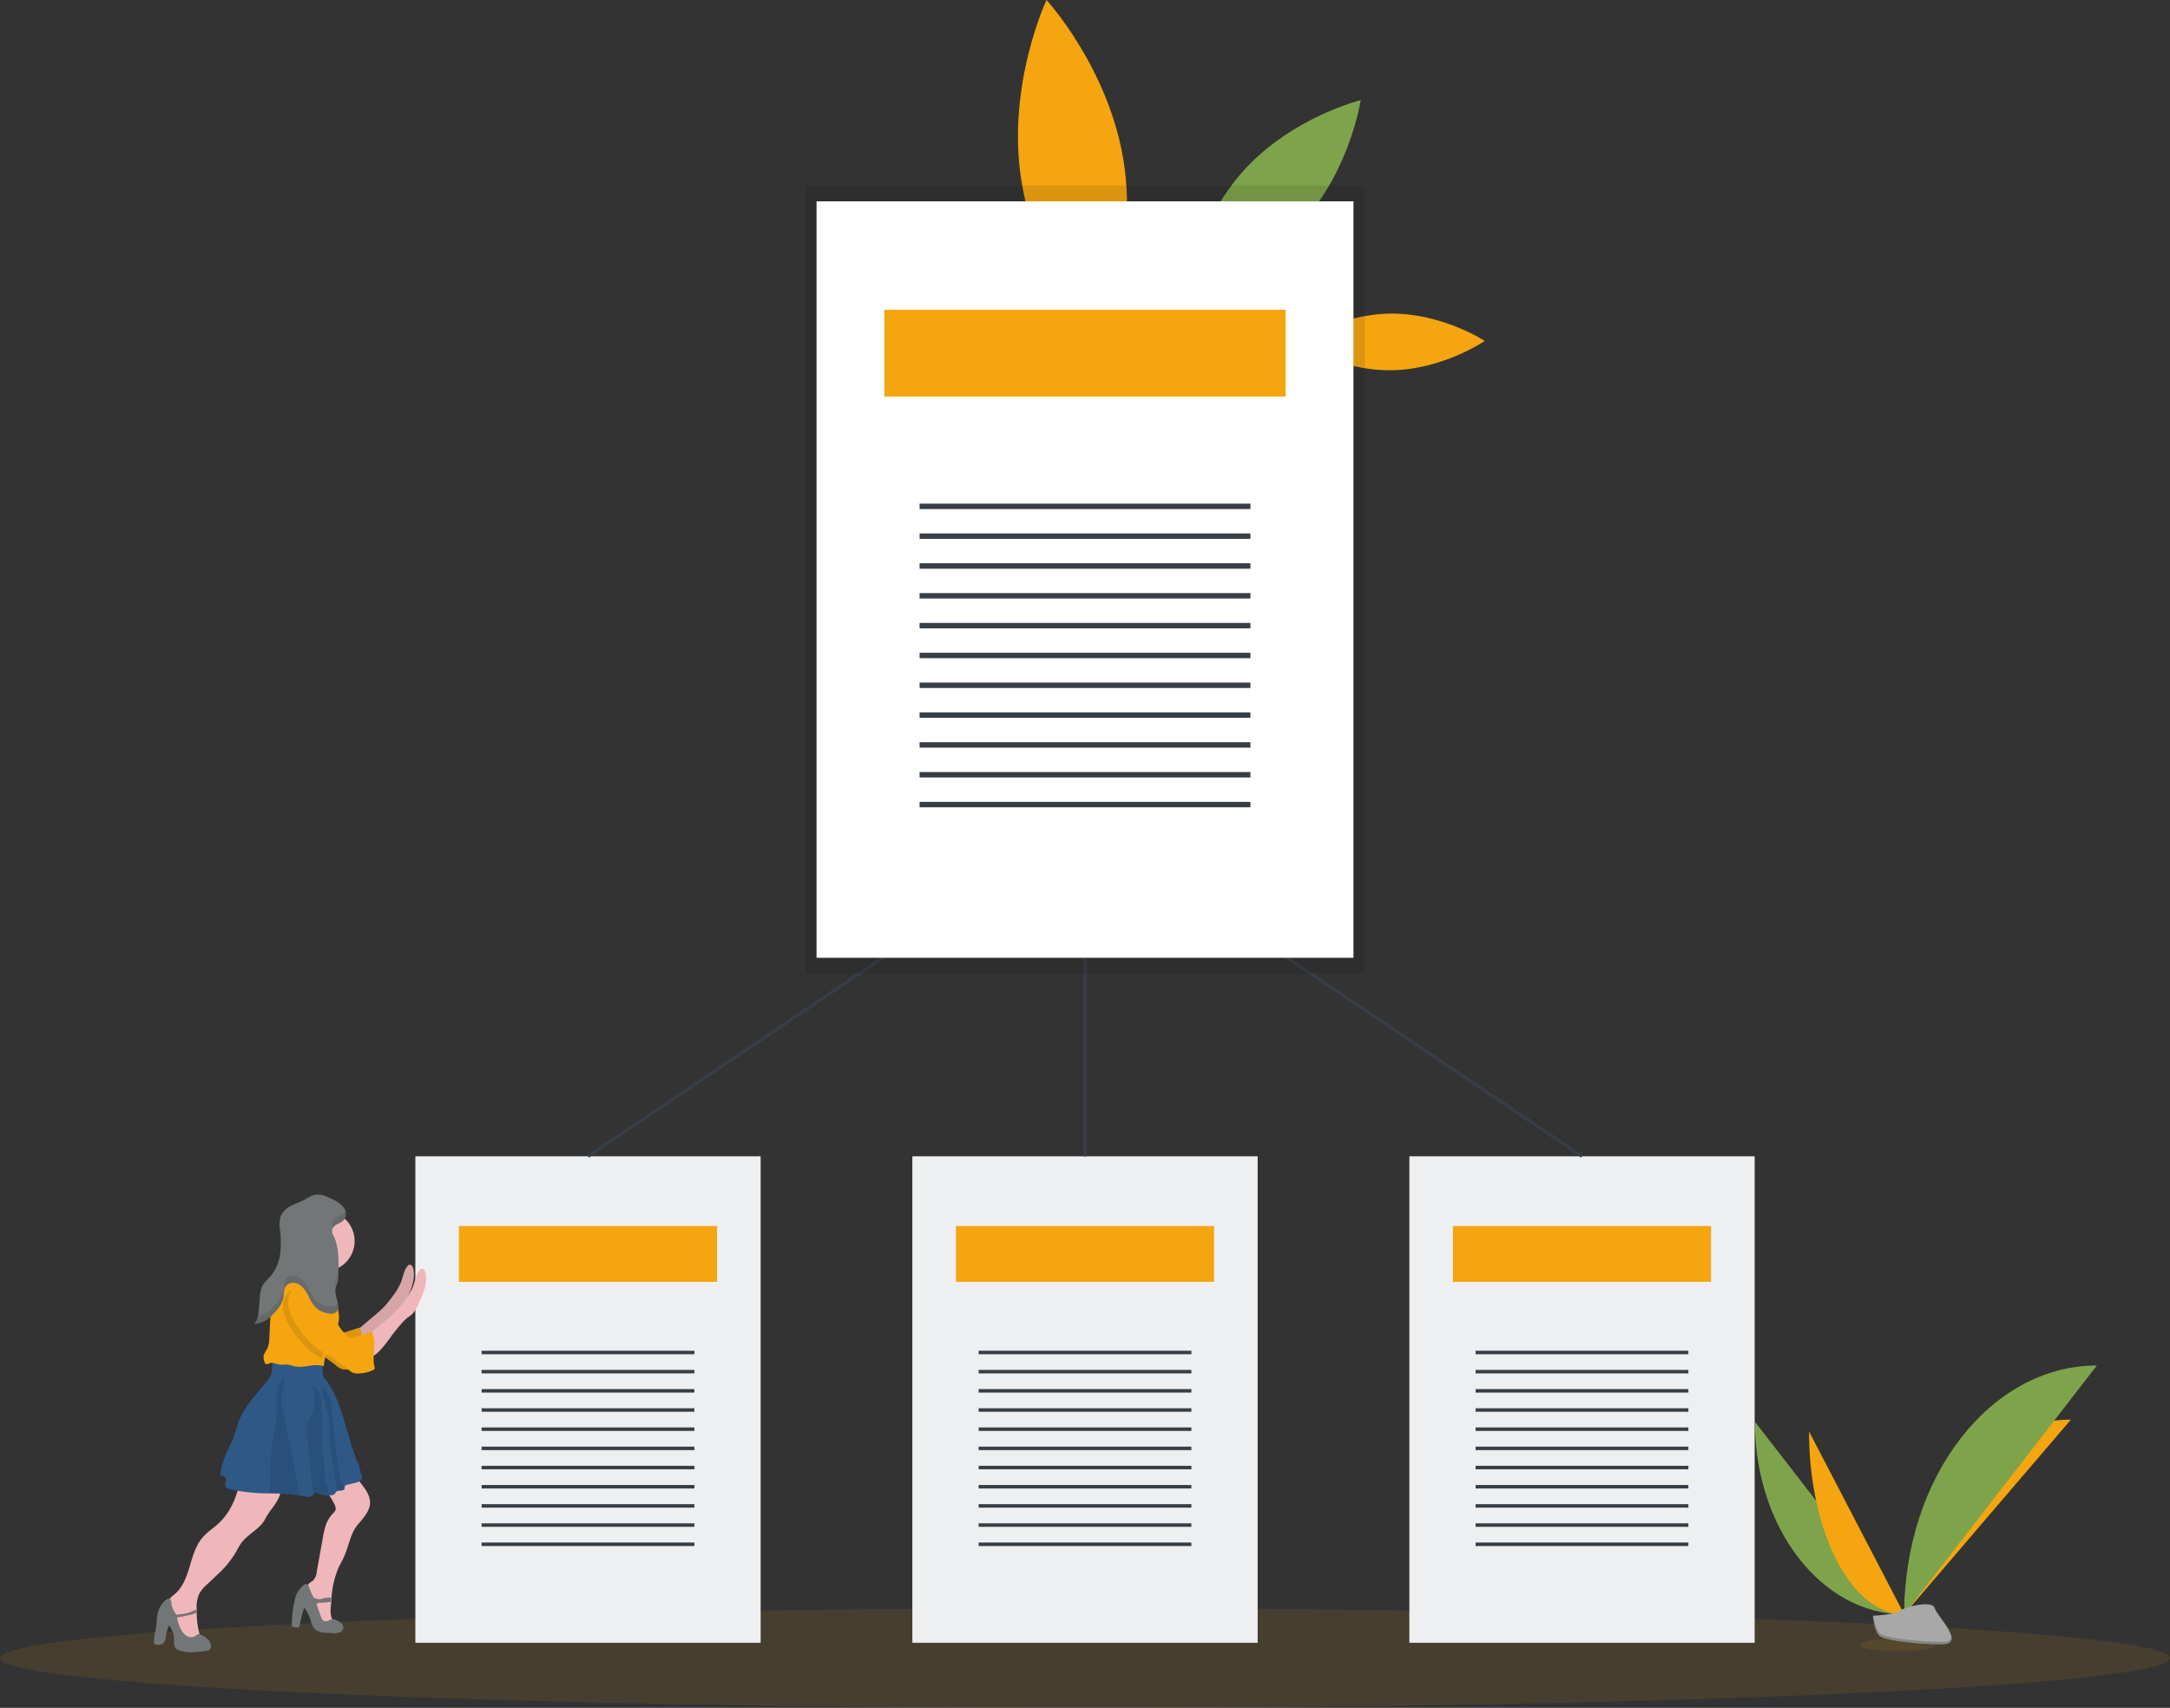 <svg xmlns="http://www.w3.org/2000/svg" width="661.487" height="520.675" viewBox="0 0 661.487 520.675"><rect x="0" y="0" width="661.487" height="520.675" fill="#333333" stroke="none"/><g transform="translate(0 -0.02)"><path d="M600.669,96.741c4.367,28.785-7.752,54.5-7.752,54.5s-19.231-20.949-23.6-49.741S577.072,47,577.072,47,596.3,67.943,600.669,96.741Z" transform="translate(-258.059 -46.98)" fill="#f4a50f"/><path d="M728.4,195c15.846-.174,28.785,8.327,28.785,8.327s-12.752,8.779-28.6,8.947-28.785-8.327-28.785-8.327S712.552,195.173,728.4,195Z" transform="translate(-304.587 -99.373)" fill="#f4a50f"/><path d="M665.3,115.581c-14.748,16.208-17.868,37.39-17.868,37.39s20.788-5.1,35.529-21.317S700.833,94.27,700.833,94.27,680.046,99.373,665.3,115.581Z" transform="translate(-286.048 -63.714)" fill="#7ea44b"/><ellipse cx="330.743" cy="15.181" rx="330.743" ry="15.181" transform="translate(0 490.334)" fill="#f4a50f" opacity="0.1"/><path d="M203.946,545.74h97.311V694.051H196V545.74h7.946" transform="translate(-69.387 -193.194)" fill="#eeeff0"/><rect width="78.674" height="17.009" transform="translate(139.901 373.812)" fill="#f4a50f"/><rect width="64.857" height="1.066" transform="translate(146.813 411.821)" fill="#373e46"/><rect width="64.857" height="1.066" transform="translate(146.813 417.667)" fill="#373e46"/><rect width="64.857" height="1.066" transform="translate(146.813 423.514)" fill="#373e46"/><rect width="64.857" height="1.066" transform="translate(146.813 429.36)" fill="#373e46"/><rect width="64.857" height="1.066" transform="translate(146.813 435.206)" fill="#373e46"/><rect width="64.857" height="1.066" transform="translate(146.813 441.059)" fill="#373e46"/><rect width="64.857" height="1.066" transform="translate(146.813 446.905)" fill="#373e46"/><rect width="64.857" height="1.066" transform="translate(146.813 452.751)" fill="#373e46"/><rect width="64.857" height="1.066" transform="translate(146.813 458.597)" fill="#373e46"/><rect width="64.857" height="1.066" transform="translate(146.813 464.443)" fill="#373e46"/><rect width="64.857" height="1.066" transform="translate(146.813 470.296)" fill="#373e46"/><path d="M438.476,545.74h97.311V694.051H430.53V545.74h7.946" transform="translate(-152.415 -193.194)" fill="#eeeff0"/><rect width="78.674" height="17.009" transform="translate(291.403 373.812)" fill="#f4a50f"/><rect width="64.857" height="1.066" transform="translate(298.315 411.821)" fill="#373e46"/><rect width="64.857" height="1.066" transform="translate(298.315 417.667)" fill="#373e46"/><rect width="64.857" height="1.066" transform="translate(298.315 423.514)" fill="#373e46"/><rect width="64.857" height="1.066" transform="translate(298.315 429.36)" fill="#373e46"/><rect width="64.857" height="1.066" transform="translate(298.315 435.206)" fill="#373e46"/><rect width="64.857" height="1.066" transform="translate(298.315 441.059)" fill="#373e46"/><rect width="64.857" height="1.066" transform="translate(298.315 446.905)" fill="#373e46"/><rect width="64.857" height="1.066" transform="translate(298.315 452.751)" fill="#373e46"/><rect width="64.857" height="1.066" transform="translate(298.315 458.597)" fill="#373e46"/><rect width="64.857" height="1.066" transform="translate(298.315 464.443)" fill="#373e46"/><rect width="64.857" height="1.066" transform="translate(298.315 470.296)" fill="#373e46"/><path d="M673.006,545.74h97.311V694.051H665.06V545.74h7.946" transform="translate(-235.442 -193.194)" fill="#eeeff0"/><rect width="78.674" height="17.009" transform="translate(442.912 373.812)" fill="#f4a50f"/><rect width="64.857" height="1.066" transform="translate(449.817 411.821)" fill="#373e46"/><rect width="64.857" height="1.066" transform="translate(449.817 417.667)" fill="#373e46"/><rect width="64.857" height="1.066" transform="translate(449.817 423.514)" fill="#373e46"/><rect width="64.857" height="1.066" transform="translate(449.817 429.36)" fill="#373e46"/><rect width="64.857" height="1.066" transform="translate(449.817 435.206)" fill="#373e46"/><rect width="64.857" height="1.066" transform="translate(449.817 441.059)" fill="#373e46"/><rect width="64.857" height="1.066" transform="translate(449.817 446.905)" fill="#373e46"/><rect width="64.857" height="1.066" transform="translate(449.817 452.751)" fill="#373e46"/><rect width="64.857" height="1.066" transform="translate(449.817 458.597)" fill="#373e46"/><rect width="64.857" height="1.066" transform="translate(449.817 464.443)" fill="#373e46"/><rect width="64.857" height="1.066" transform="translate(449.817 470.296)" fill="#373e46"/><path d="M428.972,489.805V387.74L277.47,489.805" transform="translate(-98.229 -137.259)" fill="none" stroke="#373e46" stroke-miterlimit="10" stroke-width="1"/><line x1="151.502" y1="102.065" transform="translate(330.743 250.481)" fill="none" stroke="#373e46" stroke-miterlimit="10" stroke-width="1"/><g transform="translate(245.474 56.556)" opacity="0.1"><path d="M392.874,87.54H380V327.846H550.54V87.54Z" transform="translate(-380 -87.54)"/></g><path d="M397.678,95.04H548.986V325.656H385.32V95.04h12.358" transform="translate(-136.41 -33.639)" fill="#fff"/><rect width="122.336" height="26.453" transform="translate(269.575 94.463)" fill="#f4a50f"/><rect width="100.844" height="1.654" transform="translate(280.324 153.564)" fill="#373e46"/><rect width="100.844" height="1.654" transform="translate(280.324 162.653)" fill="#373e46"/><rect width="100.844" height="1.654" transform="translate(280.324 171.748)" fill="#373e46"/><rect width="100.844" height="1.654" transform="translate(280.324 180.837)" fill="#373e46"/><rect width="100.844" height="1.654" transform="translate(280.324 189.933)" fill="#373e46"/><rect width="100.844" height="1.654" transform="translate(280.324 199.028)" fill="#373e46"/><rect width="100.844" height="1.654" transform="translate(280.324 208.117)" fill="#373e46"/><rect width="100.844" height="1.654" transform="translate(280.324 217.212)" fill="#373e46"/><rect width="100.844" height="1.654" transform="translate(280.324 226.301)" fill="#373e46"/><rect width="100.844" height="1.654" transform="translate(280.324 235.397)" fill="#373e46"/><rect width="100.844" height="1.654" transform="translate(280.324 244.486)" fill="#373e46"/><path d="M201.722,747.191c.11,2.584-1.525,4.851-3.081,6.9a25.129,25.129,0,0,0-1.893,3.017c-1.692,3.01-5.329,4.444-7.3,7.287-.472.691-.84,1.447-1.26,2.177a28.929,28.929,0,0,1-5.316,6.75l-3.527,3.333a11.3,11.3,0,0,0-2.649,3.172,10.3,10.3,0,0,0-.685,4.7v.891a26.878,26.878,0,0,0,.646,5.814,2.9,2.9,0,0,1,.1,1.835,2.384,2.384,0,0,1-1.57,1.176,3.32,3.32,0,0,1-2.145.142,3.644,3.644,0,0,1-1.6-1.434c-2.08-2.855-2.92-6.389-4.16-9.69a2.183,2.183,0,0,1,.478-2.054,11.79,11.79,0,0,1,1.621-1.479c2.455-2.145,3.6-5.381,4.522-8.5s1.841-6.382,3.986-8.831c1.389-1.589,3.23-2.733,4.767-4.16,3.876-3.579,5.814-8.792,6.8-13.96a10.337,10.337,0,0,1,3.6-.045l6.344.84a2.875,2.875,0,0,1,1.886.743A2.28,2.28,0,0,1,201.722,747.191Z" transform="translate(-116.039 -293.761)" fill="#efb7b9"/><path d="M252.094,751.523a6.763,6.763,0,0,1-.988,2.694,24.232,24.232,0,0,1-2.584,3.307c-2.422,2.784-2.836,6.744-4.38,10.1-.5,1.085-1.124,2.112-1.628,3.23a27.288,27.288,0,0,0-2.112,9.134c-.032.4-.071.807-.1,1.214s-.078,1-.116,1.5a7.767,7.767,0,0,0,.375,3.876c.291.646.756,1.124.775,1.8a3.021,3.021,0,0,1-3.7.071,7.345,7.345,0,0,1-2.345-3.185,29.426,29.426,0,0,1-2.2-6.99,2.956,2.956,0,0,1,.413-2.649,10.123,10.123,0,0,1,1.156-.788,4.335,4.335,0,0,0,1.221-2.758q.93-5.226,1.867-10.446a23.874,23.874,0,0,1,.549-2.532,10.124,10.124,0,0,1,2.849-5.168,1.57,1.57,0,0,0,.478-1.441,4.44,4.44,0,0,0-.594-1.466,12.5,12.5,0,0,0-4.522-5.168,23.21,23.21,0,0,1,7.106-4.063,2.752,2.752,0,0,1,1.46-.252,2.514,2.514,0,0,1,.762.3,12.984,12.984,0,0,1,3.482,3.23C250.828,746.962,252.372,749.139,252.094,751.523Z" transform="translate(-139.325 -292.855)" fill="#efb7b9"/><path d="M177.1,813.924a7.434,7.434,0,0,0-2.151-1.428,1.453,1.453,0,0,0-.581-.2c-.5,0-.872.426-1.292.646a2.377,2.377,0,0,1-2.261,0,4.657,4.657,0,0,1-1.68-1.608,11.913,11.913,0,0,1-1.46-4.134l3.947-.743a8.565,8.565,0,0,0,2.061-.775c0-.123,0-.239,0-.362v-.53c-.73.213-2.274.93-2.642,1.014a28.286,28.286,0,0,1-3.6.575c-.187-.375-.459-.7-.646-1.066a6.021,6.021,0,0,1-.827-2.4,2.991,2.991,0,0,0-.194-.988.775.775,0,0,0-.8-.485.962.962,0,0,0-.355.174,6.893,6.893,0,0,0-2.468,3.088c-.736,1.848-.646,3.915-.924,5.885a22.149,22.149,0,0,0-.6,4.438.4.4,0,0,0,.065.226.42.42,0,0,0,.245.116,2.965,2.965,0,0,0,2.435-.168,3.438,3.438,0,0,0,.891-2.319,11.407,11.407,0,0,1,1-3.23,6.666,6.666,0,0,1,1.5,4.431,3.612,3.612,0,0,0,.5,2.545,2.52,2.52,0,0,0,1.059.607,10.715,10.715,0,0,0,2.506.543,21.149,21.149,0,0,0,4.645-.239c.484-.058.975-.123,1.453-.226a1.7,1.7,0,0,0,.685-.284,1.292,1.292,0,0,0,.4-.782,2.855,2.855,0,0,0-.911-2.319Z" transform="translate(-113.707 -314.062)" fill="#727677"/><path d="M240.842,806.557a4.908,4.908,0,0,0-1.292-.833,2.822,2.822,0,0,0-1.247-.413,3.812,3.812,0,0,0-1.421.433,1.705,1.705,0,0,1-1.447.065,1.938,1.938,0,0,1-.717-1.021c-.556-1.292-.969-2.7-1.453-4.044a.981.981,0,0,1,.478-.394,1.292,1.292,0,0,1,.465-.058,13.656,13.656,0,0,0,3.482-.342c0-.407.065-.814.1-1.214a6.9,6.9,0,0,0-2.435.207,3.8,3.8,0,0,1-1.725.239c-.4-.084-.782-.329-1.169-.381-.181-.342-.381-.646-.575-1.008-.484-.859-.646-1.86-1.111-2.7a.937.937,0,0,0-.762-.51,1.292,1.292,0,0,0-.866.51,9.213,9.213,0,0,0-2.041,2.648,7.834,7.834,0,0,0-.439,1.434,34.98,34.98,0,0,0-.924,8.4,5.254,5.254,0,0,0,2.216.213q.575-2.855,1.4-5.652a.265.265,0,0,1,.1-.174c.123-.065.245.065.317.181a14.321,14.321,0,0,1,1.621,3.23,8.89,8.89,0,0,0,.833,2.39,3.688,3.688,0,0,0,2.061,1.4,10.65,10.65,0,0,0,2.519.323l1.292.065a5.259,5.259,0,0,0,2.035-.155,1.822,1.822,0,0,0,1.292-1.46,1.79,1.79,0,0,0-.588-1.369Z" transform="translate(-136.761 -311.636)" fill="#727677"/><path d="M234.812,724.885a4.019,4.019,0,0,1-2,.9l-2.19.536a.9.9,0,0,0-.646.342c-.123.232-.039.517-.1.769a.646.646,0,0,1-.136.271,1.6,1.6,0,0,1-1.13.4,2.869,2.869,0,0,0-1.059.161.852.852,0,0,0-.355.284c-.11.161-.161.362-.278.51a1.247,1.247,0,0,1-.756.394,6.222,6.222,0,0,1-.911.142,6.764,6.764,0,0,1-3.54-.646,1.24,1.24,0,0,0-.885-.213.872.872,0,0,0-.439.355,5.565,5.565,0,0,1-.368.5c-.562.607-1.544.446-2.351.278-.5-.11-1.008-.2-1.512-.284a68.554,68.554,0,0,0-9.154-.646,56.858,56.858,0,0,1-11.776-1.169c-.84-.2-1.854-.646-1.809-1.544,0-.491.413-.911.413-1.4,0-.833-1.027-1.292-1.848-1.421.3-4.574,3.043-8.572,4.47-12.92.355-1.079.646-2.183,1.021-3.23,1.738-4.806,5.562-8.5,8.74-12.506a7.308,7.308,0,0,0,1.189-1.873,8.121,8.121,0,0,0,.42-2.526l.174-3.017a53.413,53.413,0,0,1,13.914.866,1.292,1.292,0,0,1,.795.394,1.227,1.227,0,0,1,.174.53c.181,1.1.3,2.209.375,3.32a3.011,3.011,0,0,0,.1.723,3.085,3.085,0,0,0,.5.82c2.694,3.417,4.3,7.6,5.594,11.815s2.319,8.508,3.947,12.6a17.716,17.716,0,0,1,1.434,4.522,1.382,1.382,0,0,1-.032,1.951Z" transform="translate(-124.814 -273.627)" fill="#2e5987"/><path d="M224.434,733.234a68.545,68.545,0,0,0-9.154-.646l.252-8.495c.058-1.88.116-3.766.342-5.633.317-2.655.963-5.265,1.292-7.913a35.147,35.147,0,0,0,.252-4.586,27.405,27.405,0,0,1,.129-4.664c.213-1.292.762-3.055,1.938-3.747.782,1.066-.42,4.057-.556,5.336-.291,2.668.426,5.323,1.046,7.926.743,3.127,1.35,6.285,1.938,9.444Q223.187,726.729,224.434,733.234Z" transform="translate(-133.059 -277.286)" opacity="0.1"/><path d="M239.607,734.573a6.763,6.763,0,0,1-3.54-.646,1.24,1.24,0,0,0-.885-.213.872.872,0,0,0-.439.355c-1.04-4.935-.982-10.077-1.809-15.064a15.384,15.384,0,0,1-.355-5.362c.368-1.893,1.563-3.534,2.028-5.4a14.6,14.6,0,0,0,.258-3.753,8.935,8.935,0,0,0-.8-3.23,3.717,3.717,0,0,1,2.422,2.222,10.387,10.387,0,0,1,.711,3.8c.174,3.139.2,6.273.155,9.412a35.455,35.455,0,0,0,.1,4.386c.161,1.441.517,2.849.646,4.289a31.112,31.112,0,0,0,.355,5.168A27.456,27.456,0,0,1,239.607,734.573Z" transform="translate(-139.137 -278.599)" opacity="0.1"/><path d="M246.761,732.844a1.6,1.6,0,0,1-1.13.4,2.867,2.867,0,0,0-1.059.162l-1.822-11.253a38.158,38.158,0,0,1-.523-4.173c-.078-1.621.045-3.23-.065-4.864a34.881,34.881,0,0,0-1.118-5.859c-.284-1.143-1.576-4.567-.853-5.536a6.537,6.537,0,0,1,2.2,3.546,22.694,22.694,0,0,1,.749,4.431q.426,4.328.866,8.676c.478,4.806.975,9.69,2.649,14.212A2.4,2.4,0,0,1,246.761,732.844Z" transform="translate(-141.801 -278.762)" opacity="0.1"/><path d="M261.082,659.1c.807-.685,1.621-1.376,2.371-2.132a32.647,32.647,0,0,0,2.9-3.553,18.313,18.313,0,0,0,2.448-4.076c.646-1.7.866-3.63,2.015-5.039a1.2,1.2,0,0,1,.523-.407c.646-.207,1.143.646,1.292,1.292.614,3.327-.846,6.647-2.274,9.69a8.928,8.928,0,0,1-1.783,2.816,16.448,16.448,0,0,1-1.4,1.079,14.855,14.855,0,0,0-1.977,1.938c-1.021,1.163-2,2.371-2.926,3.618a38.4,38.4,0,0,1-3.585,4.522,8.973,8.973,0,0,1-4.961,2.726c.543-.078.362-3.269.3-3.669-.084-.588-.484-1.292-.5-1.841,0-.7.271-.8.853-1.292Z" transform="translate(-146.6 -258.279)" fill="#efb7b9"/><path d="M261.082,659.1c.807-.685,1.621-1.376,2.371-2.132a32.647,32.647,0,0,0,2.9-3.553,18.313,18.313,0,0,0,2.448-4.076c.646-1.7.866-3.63,2.015-5.039a1.2,1.2,0,0,1,.523-.407c.646-.207,1.143.646,1.292,1.292.614,3.327-.846,6.647-2.274,9.69a8.928,8.928,0,0,1-1.783,2.816,16.448,16.448,0,0,1-1.4,1.079,14.855,14.855,0,0,0-1.977,1.938c-1.021,1.163-2,2.371-2.926,3.618a38.4,38.4,0,0,1-3.585,4.522,8.973,8.973,0,0,1-4.961,2.726c.543-.078.362-3.269.3-3.669-.084-.588-.484-1.292-.5-1.841,0-.7.271-.8.853-1.292Z" transform="translate(-146.6 -258.279)" opacity="0.1"/><path d="M227.565,636.29s-1.86,9.231-4,10.794,11.686,3.378,11.686,3.378.31-7.377,4-10.762S227.565,636.29,227.565,636.29Z" transform="translate(-135.913 -255.599)" fill="#efb7b9"/><path d="M222.091,651.526a3.876,3.876,0,0,0-2.364,1.292,6.637,6.637,0,0,0-1.24,6.014,17.442,17.442,0,0,0,2.9,5.659,27.129,27.129,0,0,0,5.5,6.227,41.336,41.336,0,0,0,3.714,2.4,60.756,60.756,0,0,1,6.111,4.3,5.35,5.35,0,0,0,1.447.924,4.119,4.119,0,0,0,1.408.181,10.981,10.981,0,0,0,4.664-1.085.827.827,0,0,0,.349-.252.956.956,0,0,0,0-.756c-.872-3.5.8-7.481-.859-10.685-1.8.581-3.785,1.214-5.588,1.8a2.157,2.157,0,0,1-.872.149,1.848,1.848,0,0,1-.943-.517A19.4,19.4,0,0,1,232,660.8a26.143,26.143,0,0,0-3.973-6.628C226.271,652.276,224.662,651.255,222.091,651.526Z" transform="translate(-134.115 -260.977)" fill="#f4a50f"/><path d="M222.091,651.526a3.876,3.876,0,0,0-2.364,1.292,6.637,6.637,0,0,0-1.24,6.014,17.442,17.442,0,0,0,2.9,5.659,27.129,27.129,0,0,0,5.5,6.227,41.336,41.336,0,0,0,3.714,2.4,60.756,60.756,0,0,1,6.111,4.3,5.35,5.35,0,0,0,1.447.924,4.119,4.119,0,0,0,1.408.181,10.981,10.981,0,0,0,4.664-1.085.827.827,0,0,0,.349-.252.956.956,0,0,0,0-.756c-.872-3.5.8-7.481-.859-10.685-1.8.581-3.785,1.214-5.588,1.8a2.157,2.157,0,0,1-.872.149,1.848,1.848,0,0,1-.943-.517A19.4,19.4,0,0,1,232,660.8a26.143,26.143,0,0,0-3.973-6.628C226.271,652.276,224.662,651.255,222.091,651.526Z" transform="translate(-134.115 -260.977)" opacity="0.1"/><circle cx="9.225" cy="9.225" r="9.225" transform="translate(89.656 369.161)" fill="#efb7b9"/><path d="M234.587,665.095v.039c-.536.988-1.331,1.822-1.88,2.8a12.274,12.274,0,0,0-1.143,3.637c-.174.84-.329,1.68-.472,2.526s-.284,1.712-.413,2.584c-2.784-.943-5.872.646-8.76.065a18.01,18.01,0,0,0-2.584-.581c-.646,0-1.292.116-1.938.058-1.066-.1-2.125-.775-3.146-.433-.452.155-1.014.478-1.344.123a.987.987,0,0,1-.168-.317,3.947,3.947,0,0,1-.342-2.261,7.331,7.331,0,0,1,.963-1.725,7.752,7.752,0,0,0,.749-3.327c.187-2.965.181-5.956.646-8.889a15.672,15.672,0,0,1,3.495-8.068,5.814,5.814,0,0,1,3.689-2.132c5.336-.433,9.645,2.506,11.977,7.177C235.291,659.074,236.028,662.414,234.587,665.095Z" transform="translate(-132.024 -260.153)" fill="#f4a50f"/><path d="M266.792,661.009c.814-.691,1.628-1.376,2.371-2.138a31.841,31.841,0,0,0,2.9-3.546,18.148,18.148,0,0,0,2.455-4.083c.646-1.693.859-3.624,2.015-5.032a1.131,1.131,0,0,1,.517-.407c.646-.207,1.143.646,1.292,1.292.646,3.327-.853,6.654-2.28,9.69a8.8,8.8,0,0,1-1.776,2.816c-.433.4-.937.717-1.4,1.072a14.105,14.105,0,0,0-1.977,1.938q-1.537,1.757-2.933,3.617a39.017,39.017,0,0,1-3.579,4.522,9.043,9.043,0,0,1-4.968,2.732c.549-.078.368-3.275.31-3.676a17.278,17.278,0,0,1-.5-1.835c0-.7.271-.807.846-1.292Z" transform="translate(-148.622 -258.955)" fill="#efb7b9"/><path d="M236.926,667.576v.039c-.53.988-1.331,1.815-1.88,2.8a12.182,12.182,0,0,0-1.143,3.637c-.168.84-.329,1.68-.472,2.526a33.958,33.958,0,0,1-3.23-2.086,26.989,26.989,0,0,1-5.5-6.227,17.442,17.442,0,0,1-2.9-5.659,6.621,6.621,0,0,1,1.247-6.014,3.836,3.836,0,0,1,2.358-1.26c2.584-.278,4.2.717,5.956,2.584a25.594,25.594,0,0,1,3.973,6.628C235.834,665.587,236.344,666.607,236.926,667.576Z" transform="translate(-135.287 -262.324)" opacity="0.1"/><path d="M227.8,653.424a3.876,3.876,0,0,0-2.358,1.292,6.6,6.6,0,0,0-1.24,6.014,17.743,17.743,0,0,0,2.894,5.659,27.252,27.252,0,0,0,5.5,6.227,41.2,41.2,0,0,0,3.708,2.39,60.051,60.051,0,0,1,6.111,4.3,5.167,5.167,0,0,0,1.447.924,4.179,4.179,0,0,0,1.415.187,11.124,11.124,0,0,0,4.664-1.092.794.794,0,0,0,.349-.252.943.943,0,0,0,0-.749c-.866-3.508.807-7.487-.853-10.691l-5.594,1.8a2.04,2.04,0,0,1-.872.149,1.937,1.937,0,0,1-.943-.51,19.354,19.354,0,0,1-4.315-6.382,25.809,25.809,0,0,0-3.973-6.621C231.982,654.173,230.374,653.133,227.8,653.424Z" transform="translate(-136.138 -261.647)" fill="#f4a50f"/><path d="M235.268,618.5a3.133,3.133,0,0,0-.078-3.766,8.676,8.676,0,0,0-3.23-2.435c-1.906-1.014-4.1-1.99-6.143-1.292a13.27,13.27,0,0,0-2.248,1.169c-1.357.756-2.855,1.234-4.238,1.938a6.719,6.719,0,0,0-3.307,3.152,9.341,9.341,0,0,0-.245,4.522,29.463,29.463,0,0,1,.045,7.035,13.087,13.087,0,0,1-2.623,6.46c-1.04,1.292-2.416,2.339-3.043,3.876a9.257,9.257,0,0,0-.51,2.726l-.336,3.966c-.129,1.583-.329,3.307-1.473,4.412a9.043,9.043,0,0,0,6.2-3.437,9.84,9.84,0,0,0,2.732-4.367c.265-1.292.045-2.72.82-3.76.911-1.227,2.855-1.24,4.147-.426a8.564,8.564,0,0,1,2.778,3.572A10.81,10.81,0,0,0,227.1,645.6a7.261,7.261,0,0,0,3.346,1.408,2.92,2.92,0,0,0,2.39-.329c.885-.711.795-2.074.51-3.172-.381-1.453-.969-2.965-.556-4.419.136-.478.375-.93.523-1.408a7.862,7.862,0,0,0,.252-2.132c.084-3.6.252-7.487-.917-10.982-.375-1.111-1.382-2.17-.866-3.372C232.439,619.673,234.293,619.622,235.268,618.5Z" transform="translate(-130.425 -246.566)" fill="#727677"/><g transform="translate(77.428 369.128)" opacity="0.1"><path d="M220.305,628.955a36.417,36.417,0,0,0-.213-5.1c0-.329-.071-.646-.1-1a14.407,14.407,0,0,0,.1,3.159C220.189,626.984,220.267,627.966,220.305,628.955Z" transform="translate(-212.14 -619.969)"/><path d="M232.86,658.018a2.946,2.946,0,0,1-2.39.329,7.261,7.261,0,0,1-3.346-1.408,11.4,11.4,0,0,1-2.584-3.753,8.723,8.723,0,0,0-2.778-3.572c-1.292-.807-3.23-.8-4.147.426-.775,1.04-.556,2.487-.82,3.76a9.8,9.8,0,0,1-2.732,4.367,12,12,0,0,1-2,1.886,9.574,9.574,0,0,1-2.991,1.253,4.593,4.593,0,0,1-1.214,2.448,9.044,9.044,0,0,0,6.2-3.437,9.839,9.839,0,0,0,2.732-4.367c.265-1.292.045-2.72.82-3.76.911-1.227,2.855-1.24,4.147-.426a8.565,8.565,0,0,1,2.778,3.572,10.811,10.811,0,0,0,2.584,3.753,7.261,7.261,0,0,0,3.346,1.408,2.92,2.92,0,0,0,2.39-.329c.827-.646.8-1.938.562-2.959A1.835,1.835,0,0,1,232.86,658.018Z" transform="translate(-207.86 -629.246)"/><path d="M248.326,619.049c-.975,1.111-2.829,1.169-3.469,2.648a2.2,2.2,0,0,0,.161,1.854c.743-1.2,2.4-1.292,3.307-2.351a2.855,2.855,0,0,0,.407-2.81,2.2,2.2,0,0,1-.407.659Z" transform="translate(-220.91 -618.39)"/><path d="M247.193,644.475a7.862,7.862,0,0,1-.252,2.132c-.149.478-.388.924-.523,1.408a4.754,4.754,0,0,0,0,2.216v-.065c.136-.478.375-.93.523-1.408a7.861,7.861,0,0,0,.252-2.132c.032-1.434.078-2.907.052-4.386C247.232,642.989,247.213,643.739,247.193,644.475Z" transform="translate(-221.464 -626.833)"/></g><path d="M916.12,718c0,32.454,20.361,58.72,45.522,58.72" transform="translate(-381.168 -284.525)" fill="#7ea44b"/><path d="M986.59,776.369c0-32.822,22.726-59.379,50.807-59.379" transform="translate(-406.116 -284.168)" fill="#f4a50f"/><path d="M941.66,722.56c0,30.833,12.984,55.781,29.024,55.781" transform="translate(-390.21 -286.14)" fill="#f4a50f"/><path d="M986.59,767.327c0-41.937,26.266-75.877,58.72-75.877" transform="translate(-406.116 -275.126)" fill="#7ea44b"/><ellipse cx="11.318" cy="1.912" rx="11.318" ry="1.912" transform="translate(567.186 499.591)" fill="#f4a50f" opacity="0.1"/><path d="M971.77,807.638s6.46-.2,8.4-1.583,9.929-3.043,10.413-.82,9.69,11.053,2.409,11.111-16.938-1.137-18.876-2.319S971.77,807.638,971.77,807.638Z" transform="translate(-400.869 -315.024)" fill="#a8a8a8"/><path d="M993.126,817.479c-7.287.058-16.931-1.137-18.876-2.319-1.479-.9-2.067-4.134-2.267-5.62h-.213s.407,5.207,2.351,6.389,11.589,2.377,18.876,2.319c2.106,0,2.829-.769,2.791-1.873C995.5,817.046,994.7,817.466,993.126,817.479Z" transform="translate(-400.869 -316.932)" opacity="0.2"/></g></svg>